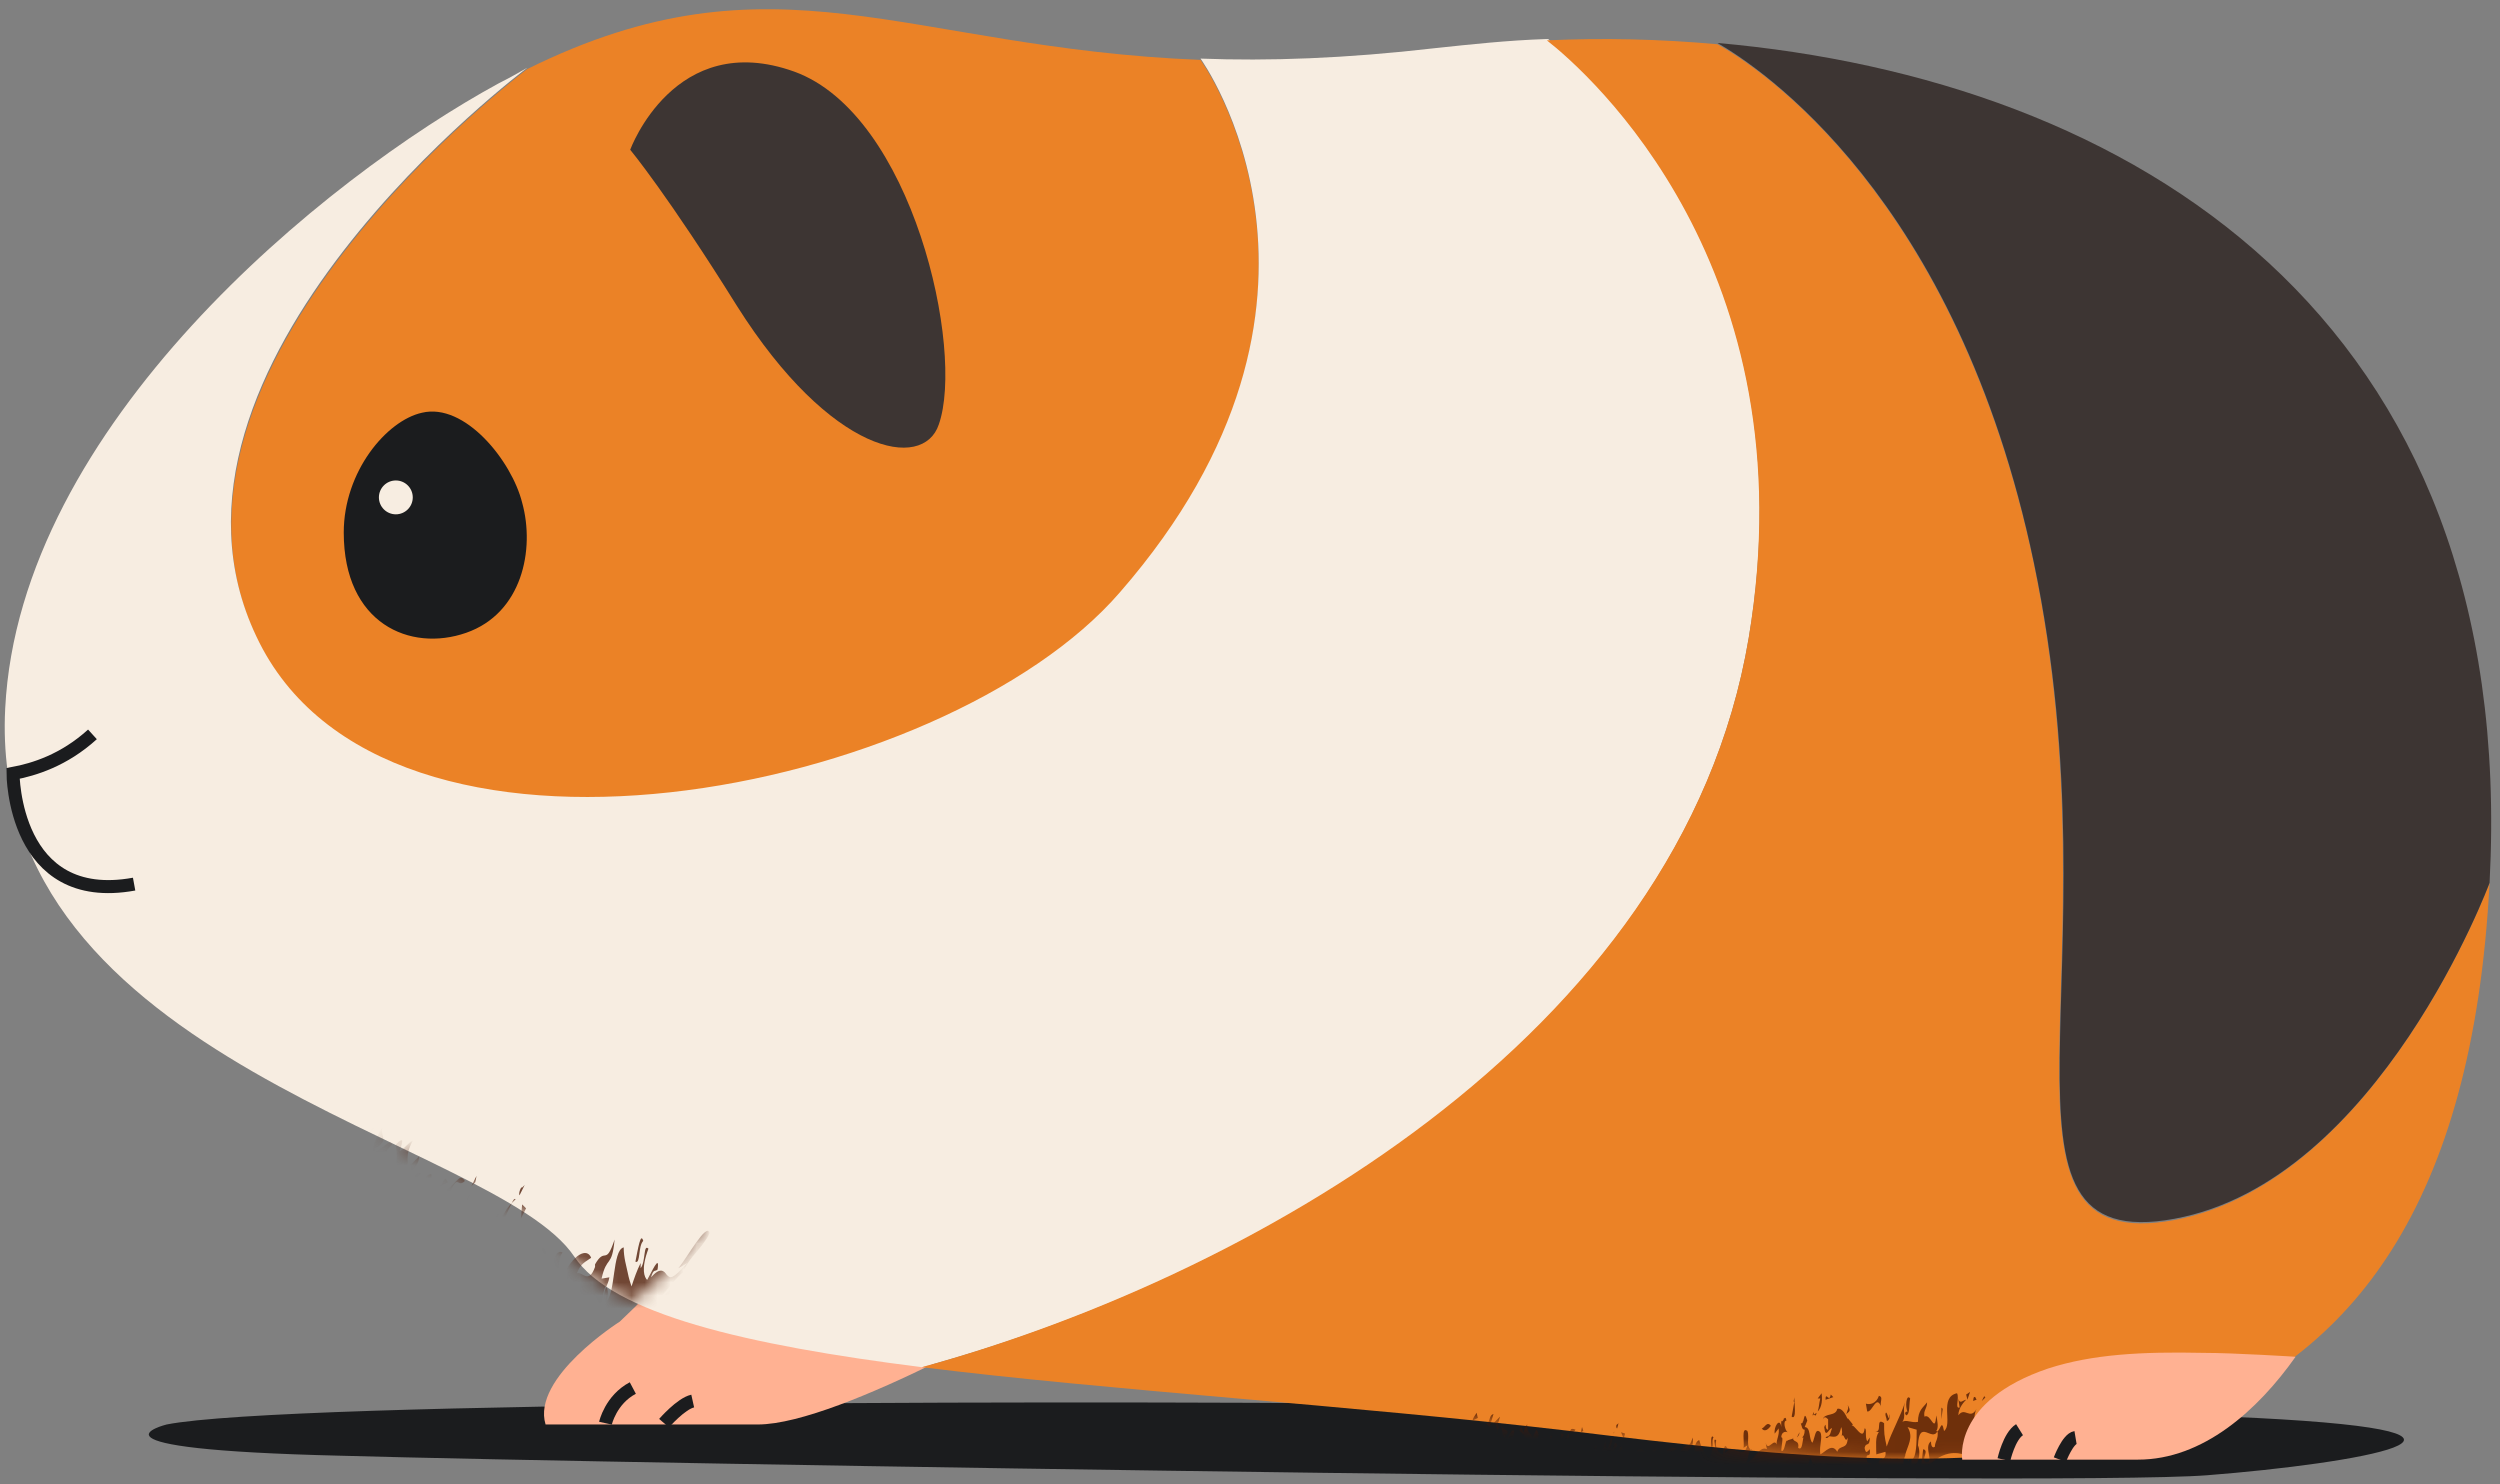 <svg width="192" height="114" viewBox="0 0 192 114" fill="none" xmlns="http://www.w3.org/2000/svg">
<rect x="0" y="0" width="192" height="114" fill="#808080" stroke="none"/>
<path d="M12.8 109.4C12.8 109.4 5.1 111.3 26.2 111.8C47.4 112.4 158 114.2 169.5 113.3C181 112.4 194.9 110 173.3 108.9C156.9 108.1 132.9 108.2 116.2 107.9C86.2 107.5 21.9 107.6 12.8 109.4Z" fill="#1B1C1E"/>
<path d="M52.5 96.3C52.5 96.3 50.9 98.4 47.6 101.5C47.6 101.5 40.8 105.8 41.9 109.4C41.9 109.4 51.8 109.4 58.2 109.4C64.6 109.4 80.9 99.8 80.9 99.8C80.9 99.8 64 95.8 52.5 96.3Z" fill="#FFB192"/>
<path d="M46.5 109.3C46.5 109.3 46.9 107.5 48.6 106.6" stroke="#1B1C1E" stroke-miterlimit="10"/>
<path d="M51 109.3C51 109.3 52.3 107.8 53.2 107.6" stroke="#1B1C1E" stroke-miterlimit="10"/>
<path d="M86 45.6C72.5 61.2 29.5 69.8 19.7 49C9.9 28.2 40.5 5.3 40.5 5.3C59.5 -4.1 69.5 3.7 92.2 4.6C92.2 4.6 105.6 23.1 86 45.6Z" fill="#EB8226"/>
<path d="M134.3 49C129.1 80 95.2 98.4 70.8 105C57.3 103.3 47 100.9 44.1 96.5C38 87.4 -1 81.8 0.4 54.4C1.5 32.7 24.9 13.7 38.3 6.4C39.1 6 39.8 5.6 40.5 5.2C40.5 5.2 9.8 28.1 19.7 48.9C29.5 69.7 72.5 61.1 86 45.5C105.6 23 92.2 4.5 92.2 4.5C97.4 4.7 103.3 4.5 110.2 3.7C113 3.4 115.8 3.1 118.7 3C118.8 3 118.8 3 118.9 3C122 5.6 139.1 20.6 134.3 49Z" fill="#F7EDE1"/>
<path d="M191.2 67.8C188.6 117.6 153.6 113.9 120.6 109.9C103.5 107.9 85.3 106.8 70.8 105C95.2 98.3 129.1 79.9 134.3 49C139 20.6 122 5.6 118.8 3.1C123.1 2.9 127.5 3 131.9 3.4C135 5.1 150.3 15.1 156.2 43.3C162.7 74.7 151.3 96.6 167 93.7C182.7 90.7 191.2 67.8 191.2 67.8Z" fill="#EB8226"/>
<path d="M191.2 67.8C191.2 67.8 182.7 90.7 167 93.6C151.3 96.5 162.8 74.6 156.2 43.2C150.3 15 135 5.1 131.9 3.3C163.4 6.1 193.5 24 191.2 67.8Z" fill="#3D3533"/>
<path d="M32.4 31.7C29.7 32.3 26.4 36.2 26.4 40.9C26.4 47.9 31.5 50.1 35.8 48.6C40.1 47.1 41.1 42.2 40.1 38.6C39.3 35.4 35.7 30.9 32.4 31.7Z" fill="#1B1C1E"/>
<path d="M48.4 11.5C48.4 11.5 51.8 2.2 61 5.5C70.1 8.8 74.1 26.9 72.1 32.6C70.9 36.2 63.8 34.9 56.6 23.5C51.3 15 48.4 11.5 48.4 11.5Z" fill="#3D3533"/>
<path d="M10.3 67.9C1 69.6 1 59.4 1 59.4C2.6 59.1 4.9 58.4 7.1 56.4" stroke="#1B1C1E" stroke-miterlimit="10"/>
<path d="M30.4 39.5C31.118 39.5 31.7 38.918 31.7 38.2C31.7 37.482 31.118 36.9 30.4 36.9C29.682 36.9 29.1 37.482 29.1 38.2C29.1 38.918 29.682 39.5 30.4 39.5Z" fill="#F7EDE1"/>
<mask id="mask0_70_895" style="mask-type:luminance" maskUnits="userSpaceOnUse" x="70" y="3" width="122" height="110">
<path d="M191.2 67.8C188.6 117.6 153.6 113.9 120.6 109.9C103.5 107.9 85.3 106.8 70.8 105C95.2 98.3 129.1 79.9 134.3 49C139 20.6 122 5.6 118.8 3.1C123.1 2.9 127.5 3 131.9 3.4C135 5.1 150.3 15.1 156.2 43.3C162.7 74.7 151.3 96.6 167 93.7C182.7 90.7 191.2 67.8 191.2 67.8Z" fill="white"/>
</mask>
<g mask="url(#mask0_70_895)">
<g opacity="0.78">
<path d="M138 110.4C138.1 110.3 138.2 110.2 138.2 110L138 110.4Z" fill="#4B1804"/>
<path d="M137.1 109.1C137.1 109 137.1 109 137 108.9C137 109 137 109.1 137.1 109.1Z" fill="#4B1804"/>
<path d="M146.5 112.2C146.6 112.2 146.6 112.2 146.6 112.2V112.1C146.6 112 146.5 112.1 146.5 112.2Z" fill="#4B1804"/>
<path d="M146.2 111.8H146.3C146.2 111.7 146.2 111.7 146.2 111.8Z" fill="#4B1804"/>
<path d="M143.4 112.3C143.2 111.3 143.7 112.2 143.6 111.3C143.4 111.5 143.3 111.7 143.2 111.2C143.3 110.7 143.6 111.2 143.6 110.4L143.4 110.7C143.2 110.3 143.4 109.7 143.2 109.7C143.1 110.8 142.4 109.3 142.2 109.5L142.3 109.4L141.9 108.9C141.9 108.9 141.9 108.9 141.9 108.8C141.9 108.9 141.9 108.9 141.9 109C141.7 108.5 141.4 108.1 141.1 108.2C141 108.8 140.1 108.5 140 109C140.1 108.8 140.2 108.8 140.4 109V109.8C140.1 109.8 140.3 109.1 140.1 109.6C140.2 110.6 140.5 109.6 140.7 109.7C140.6 109.9 140.6 110.2 140.4 110.3C140.8 110.3 141.2 110.6 141.4 109.6C141.5 109.8 141.5 110.2 141.4 110.4C141.6 109.8 141.7 111 141.9 110.4C141.9 111.4 141.3 110.9 141.1 111.5C140.7 110.8 140.2 111.5 139.8 111.7C139.7 111 140 110.4 139.8 110C139.4 109.6 139.4 110.4 139.2 110.8C138.9 110.6 139.1 109.6 138.6 109.6L138.8 109.1C138.5 108.1 138.6 109.5 138.3 109.3C138.4 109.6 138.4 109.8 138.6 109.8C138.6 110.2 138.5 110.3 138.4 110.4H138.5C138.4 110.9 138.4 111.4 138.1 111.2C138.2 110.6 137.8 110.8 137.7 110.5L137.8 110.4C137.6 110.6 137.4 110.5 137.2 110.7V110.6C137.1 110.9 137 111.6 136.8 111.4C136.8 111.1 137 110.3 136.8 110.4C136.8 110 137.1 109.9 137.3 110C137.1 109.9 136.9 109.1 137.2 109.1C137.1 108.5 136.9 109.4 136.8 109.1C136.8 109.3 136.8 109.5 136.8 109.6C136.7 108.8 136.2 109.6 136.3 110.1L136.6 109.7C136.7 110.3 136.3 110.7 136.5 111.1C136.3 110.2 135.8 111.6 135.6 110.8L135.7 111.3C135.1 111 134.7 112.2 134.1 112.4C134.3 112.1 134.3 111 134.6 111.4C134 111.2 134.4 110.4 134.2 109.9C133.7 109.5 134 110.9 133.9 111.2L134.2 111C133.9 112.2 133.1 110.8 132.5 111.6C132.4 111.3 132.6 111.4 132.7 111.3C132.4 110.7 132.4 111.4 132.3 111.7C132 111.6 131.7 111.3 131.8 110.6C131.5 110.4 131.8 111.1 131.7 111.3L131.6 111.1L131.3 112C131 111.8 130.7 111.3 130.5 110.6C129.9 110.8 130.3 112.3 129.9 112.6C129.6 112.2 129.9 112 130 111.7L129.6 111.8C129.7 110.9 130.1 111.4 130 110.4C129.7 111.4 129.6 110.7 129.1 111.4V111.5C128.9 112.2 128.4 111.7 128.2 111.9C128.3 111.5 128.6 111.4 128.8 111.3C128.5 111 127.8 111.3 127.5 112.2C127.3 112.1 127 111.7 127.2 111.3C126.6 111.2 127 112.6 126.4 112.3V111.6C125.8 110.6 125.3 112.5 124.7 111.6V112.4C124.6 112.1 124.3 111.9 124.3 111.6L124.6 111.3C124.4 110.6 124.3 112 124 111.5C124 111.7 124.2 112.3 124.2 112.6C125.4 112.1 126.5 113.3 127.7 112.5C127.7 112.4 127.6 112.3 127.6 112.1C127.7 112.3 128 112.1 127.9 112.5V112.6C128.2 112.4 128.5 113.4 128.7 113.4C128.8 112.8 129.3 113.6 129.2 112.7L129.4 113.3C129.5 112.9 129.4 112.5 129.5 112.3C129.7 112.4 129.7 112.8 129.6 113C130.4 113.3 131.4 113.2 132.2 112.9L132 113.4C132.2 113.6 132.7 112.6 132.6 113.7C133 113.2 133.7 114 133.7 112.8C134 113.9 134.7 113.3 135.2 113.1C135.1 112.1 135.6 112.8 135.8 112.3C135.9 113.1 135.4 113.1 135.4 113.7C135.9 112.5 137.1 114.5 137.2 112.5C137.3 112.6 137.3 112.7 137.3 112.7C137.4 112.7 137.6 113 137.7 113.1C137.7 112.7 137.5 112.6 137.8 112.5C138 112.6 137.9 113.1 138 113.4C138.4 112.9 139 112.7 139 111.9C139.1 112.1 139.3 112.6 139.2 112.7C139.8 112 139.8 112.8 140.4 112.3C140.2 112.3 140.4 113.2 140 112.9C140.3 114 141 112.6 141.5 113.2L141.6 112.5C141.9 112.3 142 113 141.8 113.3C142.4 113.7 142.6 113.2 143 113.2C143 113.3 143 113.4 143 113.4H143.6C143.6 113.2 143.8 112.8 143.7 112.4C143.9 112.3 143.8 112.5 143.4 112.3Z" fill="#4B1804"/>
<path d="M138.4 109.1C138.5 109.3 138.5 109.4 138.6 109.4C138.5 109.3 138.4 109.1 138.4 109.1Z" fill="#4B1804"/>
<path d="M149.3 109.9C149.1 108.8 149 110.1 148.7 109.9C148.9 109.7 148.8 109.1 148.7 108.7C148.6 110.2 148.3 108.5 147.8 108.8C147.7 108.3 148 108.2 148 107.7C147.7 108.1 147.3 108.3 147.3 109.2C146.8 109.3 146.4 109 146.1 109.2C146.4 108.8 146.1 108.4 146.3 107.7C146 108.7 145.3 109.9 144.9 111.1C144.7 110.2 144.7 110.1 144.7 109.3C144 108.8 144.6 110.1 144 109.9L144.3 110C144 110.3 144.1 111.1 144.1 111.7L144.8 111.5C144.9 112.1 144.4 112.1 144.3 112.2C144.2 112.9 144.7 112.7 144.7 113.3C144.8 112.8 145 112.9 145.2 112.7L145.3 113C145.7 113.3 145.8 112.5 146.1 112.5C146.1 112.6 146.1 112.7 146.1 112.7C146.2 112.3 146.2 111.9 146.4 111.7L146.3 111.8C146.5 111 147 110.4 146.5 109.6L147.2 109.8C147.2 110.7 147.2 112 146.8 112.1V112.5C147.2 112.9 147.6 111.7 147.3 111C147.4 108.9 148.4 110.8 148.8 109.9C148.9 110.5 148.6 110.7 148.6 111.1C148.5 111.2 148.3 111.2 148.3 110.7C147.7 111.1 148.6 112.4 147.9 112.3C147.5 112.1 148.2 111.4 147.7 111.3L147.5 112.9C147.8 112.8 148.1 112.5 148.4 112.3C149.8 111.1 151 111.8 151 111.8C153.2 111.3 155.4 110.8 157.6 110.2C158.3 109.8 158.5 109.9 158.5 108.3C158.3 108 157.9 108.3 157.9 107.7C157.9 108.3 157.7 108.6 157.4 108.7C157.3 108.2 157.7 108.4 157.6 108.3H157.5C157.5 108 157.5 107.8 157.6 107.8C157 107 156.3 107.4 156.3 108.5C155.9 108 156.4 107.6 156.4 107.1C155.2 106.9 154.5 107.1 153.3 107.2C153.4 108.2 153.3 107.8 153.2 108.5L153 108.2C153.1 108.4 153 109.1 153.3 109.2C152.5 108.5 152.7 110.6 152.3 111.1V110.6C151.9 110.7 151.8 110.8 151.5 111.1C150.8 110.2 152 110.9 151.7 109.7L151.6 109.9C151.6 109.4 151.6 108.5 151.8 108.2C151.3 109.1 150.9 108 150.4 108.7C150.4 108.1 150.9 107.6 151 107.5C150.8 107.5 150.5 107.9 150.4 107.4L150.5 108.1C150.1 108.2 150.5 107.4 150.3 107C148.9 107.3 150 109.4 149.3 109.9Z" fill="#4B1804"/>
<path d="M140.2 110.4C140.3 110.5 140.4 110.4 140.5 110.3C140.4 110.3 140.3 110.3 140.2 110.4Z" fill="#4B1804"/>
<path d="M141.9 107.9C142 108.2 141.9 108.2 141.8 108.6C142 108.4 142.2 108.4 141.9 107.9Z" fill="#4B1804"/>
<path d="M113.4 108.5C113.3 108.7 113.1 108.9 113.1 109.1L113.5 108.9L113.4 108.5Z" fill="#4B1804"/>
<path d="M114.1 109.3L114.4 109.6L114.7 108.6C114.3 108.7 114.5 109.3 114.1 109.3Z" fill="#4B1804"/>
<path d="M115 109.9L114.9 110.1C115 110.1 115 110 115 109.9Z" fill="#4B1804"/>
<path d="M115 109.5L115.2 108.8L114.7 109.3L114.9 109.4C114.9 109.6 115 109.7 115 109.9L115.2 109.4C115.2 109.5 115.1 109.6 115 109.5Z" fill="#4B1804"/>
<path d="M116.2 110.8C116.1 110.5 116.3 110.2 116.3 109.9C116 109.6 115.9 110.7 115.6 110.3C116.1 109.8 115.5 109.9 115.3 109.5C115.4 110.2 115.5 110.6 115.8 110.8L115.9 110.4C116.2 110.4 116.1 110.6 116.2 110.8Z" fill="#4B1804"/>
<path d="M118 109.8L117.7 110.4C117.7 110.1 117.2 110.1 117.3 109.4C117.1 109.5 117.1 109.8 117 110C116.9 109.7 116.8 109.4 116.7 109.9C117.3 110.4 117.1 110.5 117.7 110.8C117.7 110.9 117.6 110.9 117.5 110.9L117.9 111.3C117.9 110.4 118.4 110.4 118 109.8Z" fill="#4B1804"/>
<path d="M118.5 110.4C118.2 110.4 118 111.1 118.2 111.5L118.8 111C118.7 110.9 118.4 111 118.5 110.4Z" fill="#4B1804"/>
<path d="M119 110.4C119.1 110.7 119.3 111.5 119.5 110.8C119.1 110.9 119.3 109.9 119 110.4Z" fill="#4B1804"/>
<path d="M121.1 111L120.5 110.5C120.4 109.6 120.8 110.2 121 109.8C120.5 109.6 120.7 109.9 120.3 110.4C120.2 110.3 119.9 110.8 119.8 111C120.5 110.5 120.5 112.6 121.1 111Z" fill="#4B1804"/>
<path d="M119.9 110.1V110.5L120.1 110.2L119.9 110.1Z" fill="#4B1804"/>
<path d="M122.4 112C122.7 113 123.1 111.4 123.5 111.9C123.5 112 123.5 112 123.4 112.2L123.7 112.1V112.3C123.7 111.7 124 111.4 124.2 111C123.9 110.3 124 111.8 123.7 111.1C123.8 110.8 123.8 110.4 123.9 110.2C123.7 110.5 123.6 110.9 123.5 111.2C123.3 111.3 123.3 110.9 123.3 110.7C123.1 111.1 123 112 122.7 111.7C122.5 111.2 122.9 110.8 122.4 111.1C122.6 112.1 122 110.9 121.8 111.6C121.5 111.4 121.3 110.8 121.4 110.4C121.4 111.2 121.1 111.8 120.9 112L121.4 111.4L121.6 112.3C122 111.8 122.2 111.8 122.4 112Z" fill="#4B1804"/>
<path d="M123.9 110.1C123.9 110 124 110 124 109.9C124 109.9 124 110 123.9 110.1Z" fill="#4B1804"/>
<path d="M121.4 110L121.6 109.9L121.5 109.6L121.4 110Z" fill="#4B1804"/>
<path d="M124.2 109.4C124.1 109.4 124.1 109.7 124.2 109.7L124.3 109.3L124.2 109.4Z" fill="#4B1804"/>
<path d="M124.5 110L124.7 110.5L124.8 110.1L124.5 110Z" fill="#4B1804"/>
<path d="M131.6 110.4C131.4 110.1 131.4 110.7 131.4 111.1C131.7 111.3 131.4 110.6 131.6 110.4Z" fill="#4B1804"/>
<path d="M136 109.5C135.7 109.1 135.5 109.7 135.3 109.7C135.5 110 135.8 109.8 136 109.5Z" fill="#4B1804"/>
<path d="M137.8 107.3C137.8 107.5 137.7 107.6 137.8 107.7L137.6 108.8C138 109.1 137.8 107.7 137.8 107.3Z" fill="#4B1804"/>
<path d="M139.9 107L139.6 107.4H139.8C139.7 107.8 139.7 108.1 139.6 108.4C139.8 108.2 140 107.8 139.9 107Z" fill="#4B1804"/>
<path d="M139.2 108.7C139.2 108.7 139.3 108.7 139.3 108.6C139.3 108.5 139.3 108.3 139.2 108.7Z" fill="#4B1804"/>
<path d="M139.5 108.6V108.5C139.4 108.6 139.4 108.6 139.3 108.6C139.4 108.7 139.4 108.8 139.5 108.6Z" fill="#4B1804"/>
<path d="M140.2 107.5L140.8 107.3L140.6 107.1C140.5 107.8 140.2 106.8 140.2 107.5Z" fill="#4B1804"/>
<path d="M143.3 107.8L143.4 108.4C143.8 108.5 144.1 107 144.5 108.1C144.3 107.7 144.7 107.3 144.3 107.2C144.1 107.8 143.6 107.9 143.3 107.8Z" fill="#4B1804"/>
<path d="M144.8 108.6C144.8 108.8 144.9 108.9 144.9 109.1C145 109.2 145.2 108.9 145.1 108.6C145.1 109.5 144.9 108.1 144.8 108.6Z" fill="#4B1804"/>
<path d="M146.5 108.4C146.4 108.4 146.2 108.5 146.4 108.7C146.7 108.6 146.6 107.9 146.7 107.4C146.4 107 146.3 108.1 146.5 108.4Z" fill="#4B1804"/>
<path d="M149.2 108.2L149.1 108.1V109L149.2 108.2Z" fill="#4B1804"/>
<path d="M151.1 107.5L151.3 106.9L151 107.1L151.1 107.5Z" fill="#4B1804"/>
<path d="M151.5 107.6L151.8 107.5L151.7 107.3C151.5 107.2 151.6 107.6 151.5 107.6Z" fill="#4B1804"/>
<path d="M152.5 107.3C152.5 107.4 152.4 107.3 152.4 107.2L152.2 107.6L152.5 107.3Z" fill="#4B1804"/>
<path d="M158.4 109.9C158.4 110.5 158.7 110.1 158.8 110.2C158.8 110 158.5 109.3 158.4 109.9Z" fill="#4B1804"/>
</g>
</g>
<path d="M176.3 104.2C173.4 108.3 169.2 112.1 164.2 112.1H150.7C150.7 112.1 149.9 107.6 157.3 105.1C160.7 104 164.5 103.8 169.2 103.9C171.6 103.9 176.3 104.2 176.3 104.2Z" fill="#FFB192"/>
<path d="M153.9 112.1C153.9 112.1 154.3 110.3 155.1 109.8" stroke="#1B1C1E" stroke-miterlimit="10"/>
<path d="M158.2 112.1C158.2 112.1 158.8 110.5 159.4 110.4" stroke="#1B1C1E" stroke-miterlimit="10"/>
<mask id="mask1_70_895" style="mask-type:luminance" maskUnits="userSpaceOnUse" x="28" y="87" width="27" height="13">
<path d="M48.6 100C46.5 99 44.9 97.9 44 96.5C41.8 93.3 35.5 90.5 28.4 87C29.5 87.5 39.3 91.5 50.1 90.6C61.5 89.7 48.6 100 48.6 100Z" fill="white"/>
</mask>
<g mask="url(#mask1_70_895)">
<g opacity="0.78">
<path d="M43.6 98.4C43.5 98.5 43.5 98.5 43.5 98.6L43.6 98.4Z" fill="#4B1804"/>
<path d="M43.5 98.6L43.2 99.3C43.5 99 43.6 98.8 43.5 98.6Z" fill="#4B1804"/>
<path d="M38.4 97.4C38.2 97.4 38.1 97.4 37.9 97.5C38.1 97.8 38.3 97.7 38.4 97.4Z" fill="#4B1804"/>
<path d="M51.2 103.7C53.9 103.8 51.2 103.9 53.7 104.1C53.2 103.9 52.9 103.8 54.3 103.8C55.7 104 54 104.1 56 104.3C55.8 104.2 55.6 104.1 55.4 104C56 103.9 56.7 104 57.2 104C57.7 104 58 104.1 58 104C56.8 103.8 57.2 103.6 57.8 103.4C58.5 103.2 59.4 102.8 59.3 102.7L59.5 102.8C60 102.6 60.4 102.4 60.9 102.1C61 102.1 61 102.1 61 102.1C60.9 102.1 60.7 102.1 60.5 102.1C61.9 101.7 62.8 101.1 62.6 100.5C61.3 100.6 62.3 98.8 61.1 99C61.4 99.1 61.5 99.3 61.1 99.7L59.5 100.1C59.6 99.7 61 99.6 60.1 99.5C57.9 100.3 60.1 100.1 59.7 100.5C59.2 100.5 58.8 100.5 58.6 100.4C58.5 100.7 58.1 101 58.2 101.3C58.3 101.5 58.5 101.7 59.6 101.7C59.3 101.8 58.9 101.9 58.6 101.9C58.3 101.9 58 101.9 57.8 101.9C58 101.9 58.1 101.9 58.2 102V102.1C58.1 102.2 58 102.2 57.7 102.3C57.2 102.4 56.7 102.5 57.5 102.6C56.1 102.7 55.8 102.6 55.7 102.5C55.5 102.4 55.5 102.2 54.8 102.2C56 101.8 56.1 101.5 55.8 101.4C55.5 101.3 54.9 101.3 54.7 101.2C56.9 100.3 59 100 59.6 99.5C60.1 99 59.9 98.9 59.5 99C59.3 99 59 99.1 58.8 99.1C58.4 99.2 58 99.3 57.7 99.4C57.9 99.2 58.2 99 58.6 98.8C58.9 98.7 59.1 98.5 59.4 98.3C59.9 98 60.4 97.7 60.3 97.3C60.6 97.3 61 97.3 61.3 97.3C63.1 95.9 60.4 97.2 60.7 96.7C60.3 97.1 59.8 97.3 59.9 97.7C59.2 98.1 58.9 98 58.8 97.9V98C58.1 98.3 57.3 98.6 56.8 98.9C56.3 99.1 56.1 99.1 56.4 98.8C57.3 98.4 57.7 98.1 57.8 97.9C58 97.7 58 97.4 58.3 97.2L58.6 97.1C58 97.1 58 96.8 57.5 96.9L57.8 96.7C57.7 96.7 57.4 96.9 57 97.1C56.7 97.3 56.4 97.5 56 97.7C55.4 98.1 54.9 98.3 55 98.1C55.4 97.8 56.2 97.2 56.9 96.8C57.3 96.5 57.4 96.5 57.5 96.4C57.6 96.3 57.6 96.3 57.5 96.3C58.3 95.7 58.8 95.8 58.8 96.2C58.8 95.8 59.9 94.7 60.4 95C61.3 94.2 59.6 95 59.9 94.6C59.6 94.9 59.2 95.1 58.9 95.3C59.6 94.8 59.4 94.6 58.9 94.8C58.4 94.9 57.7 95.3 57.2 95.7C57.6 95.5 58 95.3 58.3 95.2C57.8 95.6 57.2 96 56.7 96.3C56.6 96.4 56.5 96.5 56.3 96.5C56.2 96.6 56 96.7 55.9 96.8C55.6 97 55.4 97.2 55.2 97.4C56.3 96.4 55.7 96.6 55.2 96.9C54.6 97.2 54.1 97.5 54.8 96.6L53.9 97.7C53.9 97.4 53.1 97.8 52.3 98.4C51.5 99 50.8 99.7 50.4 100C51 99.4 52.7 97.1 52.5 97.9C52.4 97.7 52.7 97.1 53.2 96.5C53.7 95.9 54.3 95.2 54.5 94.7C54.3 93.8 52.7 96.7 52.1 97.4L52.8 97C51.6 98.3 51.5 98.2 51.2 97.9C51 97.6 50.7 97.3 50 98.1C50.2 97.4 50.3 97.7 50.5 97.5C50.7 96.2 50 97.8 49.7 98.3C49.5 98.1 49.2 97.5 49.8 95.9C49.4 95.5 49.6 96.9 49.2 97.4V97C48.9 97.6 48.7 98.2 48.5 98.8C48.4 98.5 48.3 98.2 48.2 97.7C48.1 97.2 47.9 96.6 47.9 95.8C47 96 47.3 99.5 46.5 100C46.2 99.1 46.7 98.8 46.8 98.1L46.2 98.2C46.6 96.4 47 97.4 47.2 95.2C46.5 97.3 46.5 95.7 45.7 97.1V97.3C45.2 98.7 44.7 97.6 44.3 97.8C44.6 97 45 96.9 45.4 96.6C45.1 95.8 44 96.3 43.2 98.1C43 97.8 42.7 96.9 43.2 96.2C42.4 95.7 42.2 98.8 41.6 98L42 96.6C41.9 95.5 41.4 95.8 40.8 96.2C40.3 96.6 39.7 96.9 39.7 95.9L39.1 97.6C39.2 96.8 38.9 96.4 39.1 95.7L39.7 95.3C39.8 93.8 38.9 96.5 38.8 95.4C38.6 95.9 38.6 97.1 38.4 97.7C39.4 97.5 40.1 98.1 40.9 98.6C41.7 99.1 42.5 99.5 43.6 98.8C43.6 98.6 43.5 98.3 43.7 98C43.8 98.5 44.2 98.1 44 99L43.9 99.1C44.4 98.8 44.5 101 44.8 101C45.2 99.8 45.7 101.6 45.8 99.6L46 100.9C46.2 100.2 46.3 99.2 46.5 98.8C46.8 99 46.7 99.8 46.4 100.3C46.7 100.5 47 100.7 47.3 100.8C47.5 100.9 47.6 100.9 47.8 100.9C48 100.9 48.2 100.9 48.2 100.9C48.4 100.9 48.7 100.7 49.1 100.4C48.9 100.7 48.8 101 48.7 101.3C48.6 101.8 49.7 99.6 48.7 102C49 101.5 49 101.7 49.1 101.7C49.2 101.7 49.4 101.5 50.2 100.2C49.5 101.4 49.4 101.7 49.6 101.6C49.8 101.5 50.3 101.1 50.6 100.9C52.5 98.7 51.5 100.3 52.6 99.3C50.9 101 50.6 101 49.5 102.2C50.8 100.9 50.7 101.4 50.5 101.6C50.4 101.9 50.3 101.9 53.2 99.9C53 100.1 52.8 100.3 52.6 100.4C52.7 100.4 51.8 101.2 51.6 101.4C52.7 100.7 53 100.3 53.5 100.2C53.4 100.5 51.7 101.5 50.9 102C52.4 101.2 53.1 101.3 55.6 100.2C54.9 100.7 53.5 101.4 53 101.5C54 101.3 53.9 101.5 53.7 101.6C53.5 101.8 53.2 102 53.8 102C53.7 101.8 51.1 102.8 52.2 102.2C50.4 102.9 50.6 102.9 50.9 102.9C51.3 102.9 51.8 103 50.8 103.2C51.5 103.1 52.2 103 52.9 103C53.2 103.2 51.1 103.4 50.4 103.4C49.7 103.6 49.7 103.6 49.8 103.6C49.9 103.6 50.2 103.7 50.2 103.7C50 103.7 49.6 103.7 49.7 103.7L49.5 103.8C50 103.8 50.9 104 52.1 104.2C51 103.8 50.4 103.7 51.2 103.7Z" fill="#4B1804"/>
<path d="M28.9 86.3L29.9 85.1L28.8 85.7V86.1C28.5 86.5 28.5 86.8 28.4 87L29.2 86.2C29.1 86.3 28.9 86.4 28.9 86.3Z" fill="#4B1804"/>
<path d="M28.9 89.5C29.1 89 29.7 88.4 30.1 87.9C30 87.2 28.8 89 28.8 88.2C30 87.5 29.1 87.3 29.4 86.5C28.7 87.7 28.4 88.7 28.6 89.3L29.1 88.5C29.4 88.6 28.9 89 28.9 89.5Z" fill="#4B1804"/>
<path d="M32.2 88.8L31.2 89.8C31.5 89.2 31 88.9 31.7 87.6C31.4 87.7 31.1 88.2 30.7 88.4C30.9 87.7 31.1 87.2 30.4 87.9C30.6 89.2 30.3 89.4 30.7 90.1C30.5 90.4 30.5 90.3 30.4 90.2L30.5 91.1C31.4 89.7 32.1 89.9 32.2 88.8Z" fill="#4B1804"/>
<path d="M32.3 90.1C31.9 90 31.1 91 30.8 91.9L32.1 91.3C31.9 91.2 31.5 91.2 32.3 90.1Z" fill="#4B1804"/>
<path d="M32.8 90.3C32.6 91 32.1 92.6 33 91.4C32.5 91.5 33.7 89.7 32.8 90.3Z" fill="#4B1804"/>
<path d="M34.8 92.9C34.7 92.5 34.6 92.1 34.5 91.7C35.2 90 35.1 91.3 35.7 90.7C35.3 90.1 35.2 90.7 34.2 91.5C34.1 91.3 33.4 92 32.9 92.4C34.5 91.5 32.6 95.6 34.8 92.9Z" fill="#4B1804"/>
<path d="M34.2 90.5L33.8 91.1L34.4 90.8L34.2 90.5Z" fill="#4B1804"/>
<path d="M35.8 95.5C35.5 97.7 37.2 94.7 37.4 95.8C37.3 95.9 37.3 96.1 37.1 96.3H37.6L37.5 96.8C37.9 95.6 38.6 95.2 39.1 94.3C39.1 92.8 38.3 95.8 38.4 94.2C38.7 93.7 39.1 92.8 39.3 92.4C38.8 92.9 38.5 93.6 38.1 94.3C37.8 94.3 38.1 93.7 38.3 93.2C37.7 93.8 37 95.6 36.7 95C36.8 93.8 37.6 93.4 36.8 93.6C36.3 95.7 36.4 93.1 35.7 94.2C35.5 93.6 35.7 92.3 36.1 91.7C35.5 93.2 34.5 94.3 34 94.6L35.3 93.7L34.8 95.6C35.5 95 35.8 95.2 36.1 95.6L35.8 95.5Z" fill="#4B1804"/>
<path d="M39.3 92.4C39.4 92.3 39.5 92.2 39.6 92.1C39.5 92 39.4 92.2 39.3 92.4Z" fill="#4B1804"/>
<path d="M36.2 91.1L36.5 90.8L36.6 90.3L36.2 91.1Z" fill="#4B1804"/>
<path d="M40.1 91.2C40 91.1 39.8 91.7 39.9 91.8L40.3 91L40.1 91.2Z" fill="#4B1804"/>
<path d="M40.1 92.5L40 93.6L40.4 92.8L40.1 92.5Z" fill="#4B1804"/>
<path d="M49.4 95.3C49.2 94.6 49 95.9 48.8 96.9C49.2 97.1 49 95.7 49.4 95.3Z" fill="#4B1804"/>
</g>
</g>
</svg>
